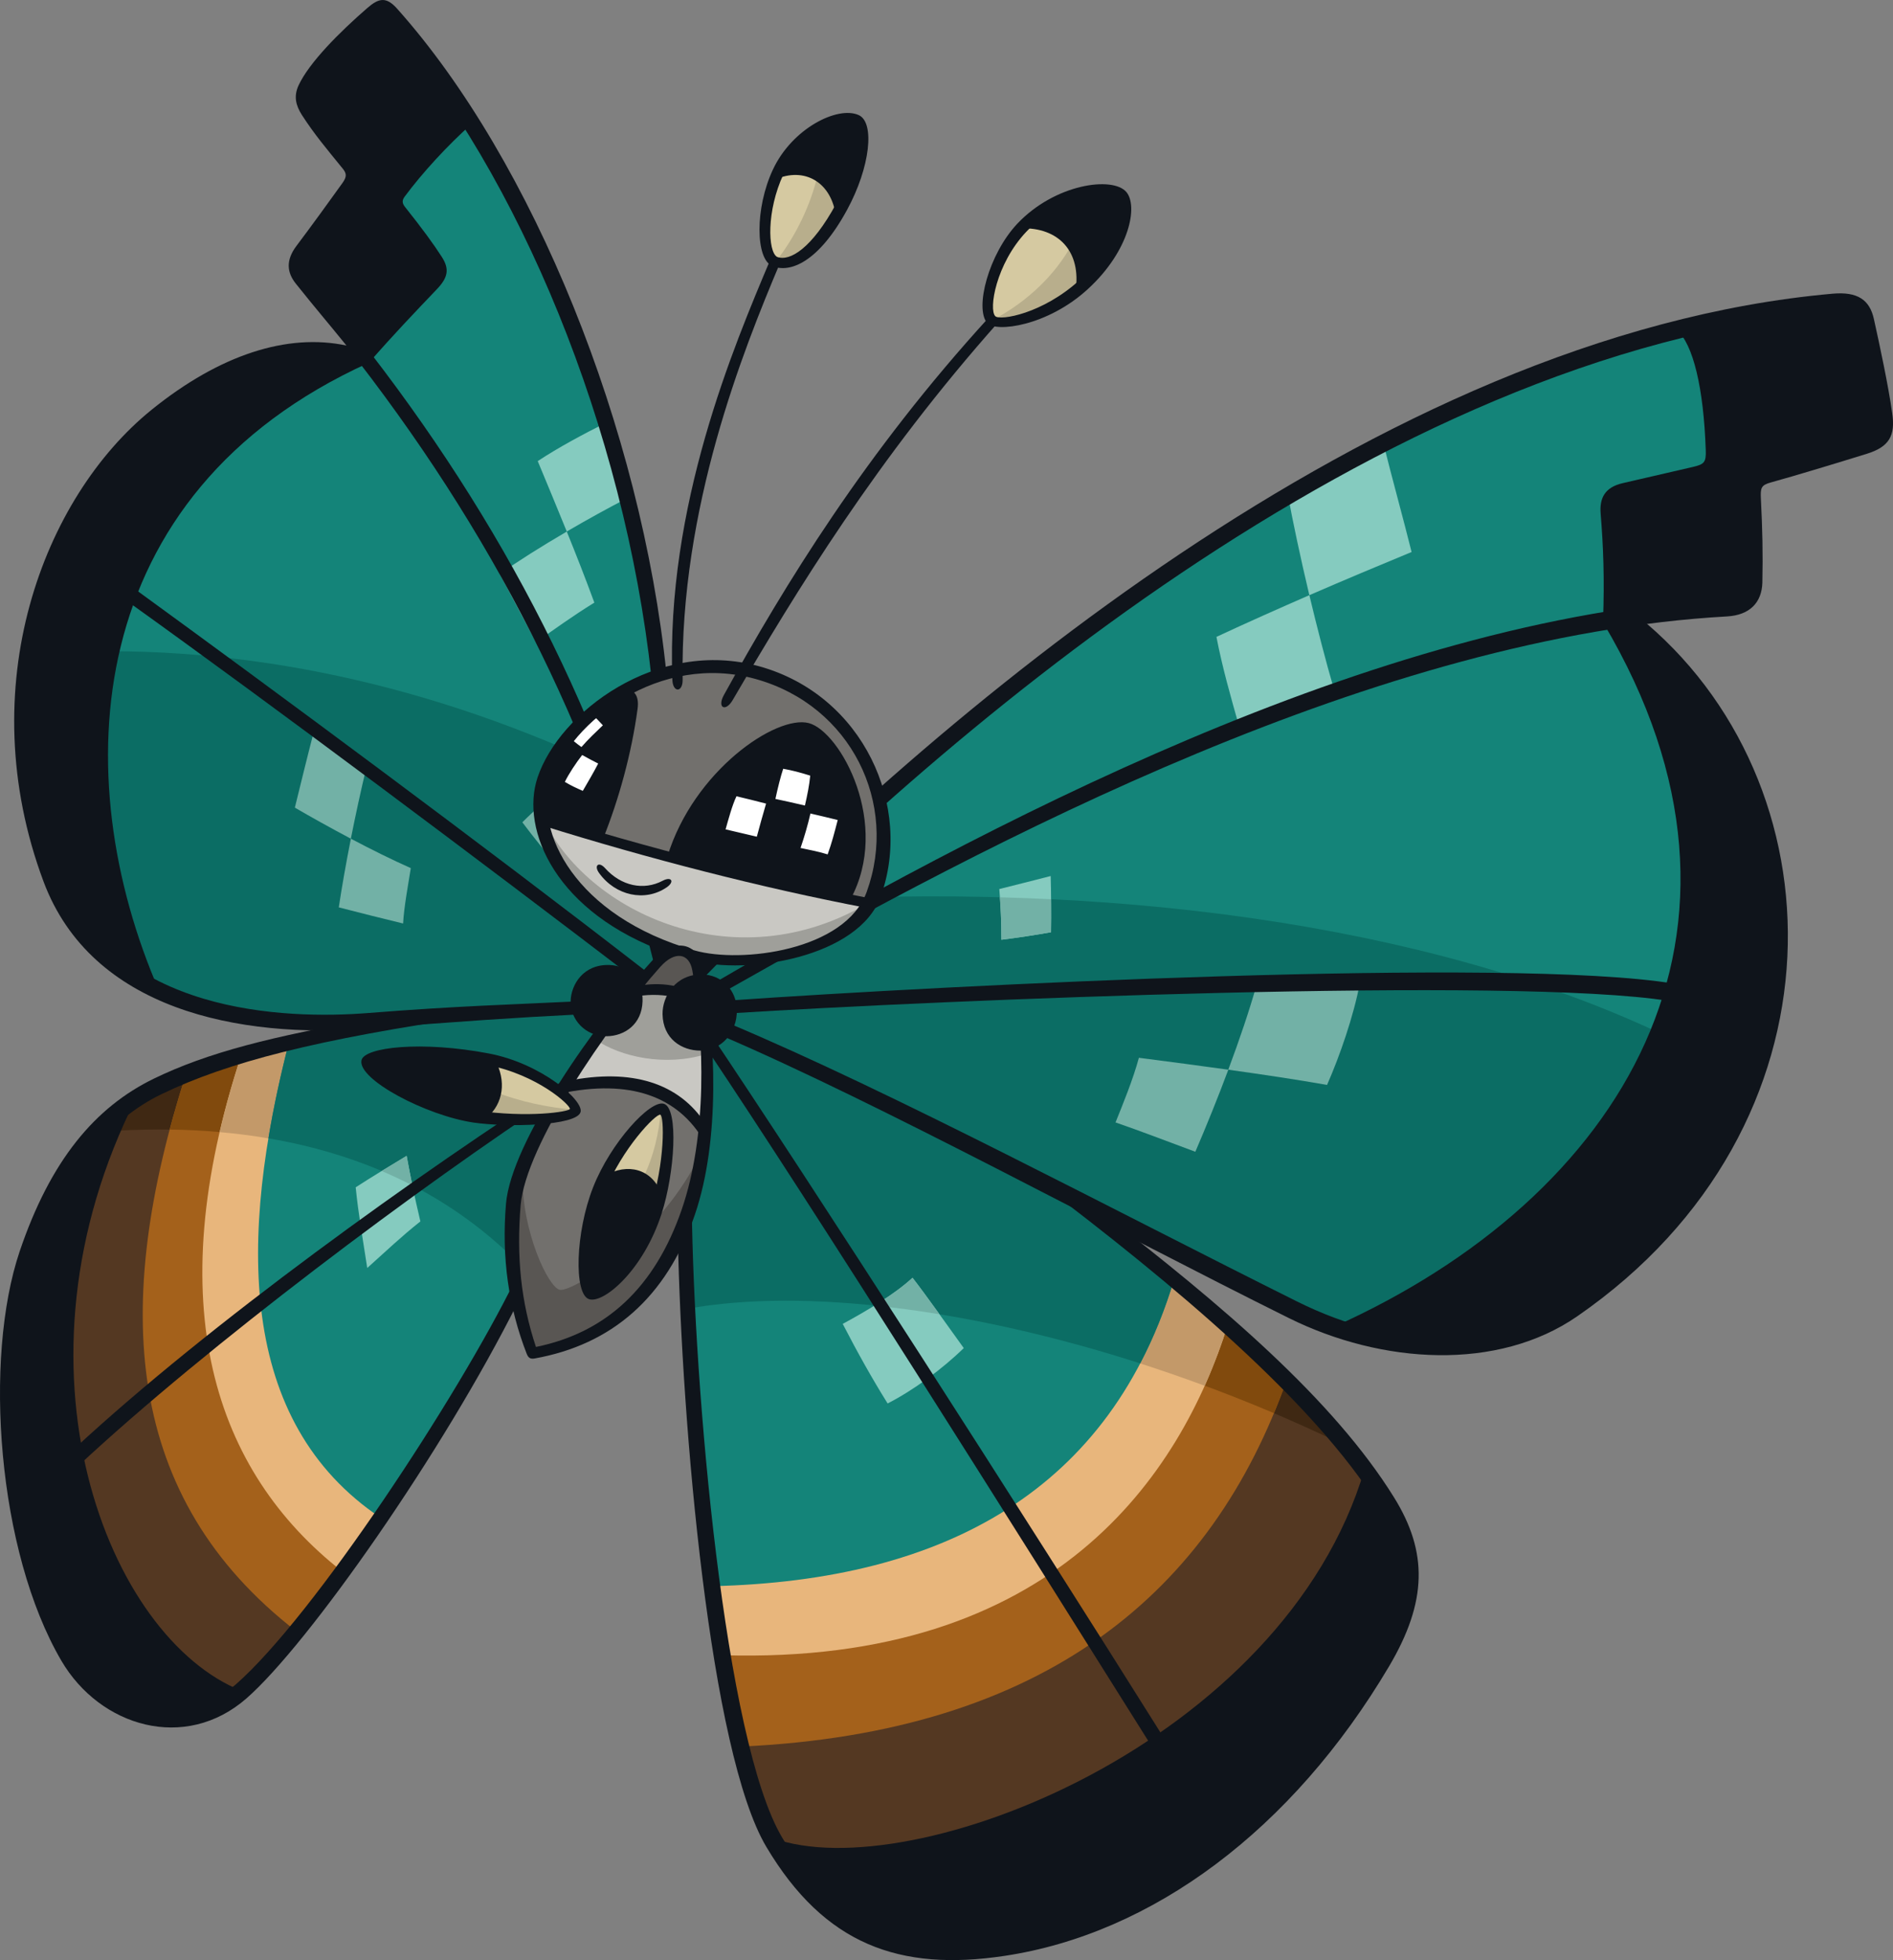 <?xml version="1.0" encoding="UTF-8"?>
<!-- Created with Inkscape (http://www.inkscape.org/) -->
<svg version="1.1" viewBox="0 0 314.48 325.44" xmlns="http://www.w3.org/2000/svg">
 <rect x="0" y="0" width="314.48" height="325.44" fill="#808080" stroke="none"/>
 <g transform="translate(-3.6249e-6 1)">
  <path d="m113.75 201.9c0.472 31.739 5.632 87.241 15.009 102.95 9.149 15.344 20.687 19.85 37.813 17.293 25.452-3.79 47.784-22.499 62.839-47.373 6.561-10.823 6.043-18.282 0.989-26.426-10.336-16.653-30.156-33.596-53.005-50.98-16.075-8.22-48.59-24.995-60.403-29.121 1.507 10.412 0.639 21.19-3.242 33.657" fill="#0f141b"/>
  <path d="m227.44 243.96c-10.899-15.238-29.197-30.734-50.037-46.581-16.075-8.22-48.606-24.995-60.418-29.121 1.507 10.397 0.639 21.19-3.242 33.642 0.472 31.739 5.632 87.256 15.009 102.97 0.137 0.213 0.274 0.426 0.411 0.639 24.021 8.251 85.399-17.095 98.277-61.545" fill="#543822"/>
  <path d="m223.78 239.17c-11.097-13.7-27.705-27.614-46.383-41.801-16.06-8.22-48.59-24.995-60.403-29.121 1.507 10.397 0.639 21.19-3.242 33.642 0.061 4.399 0.228 9.271 0.472 14.401 27.553-4.963 71.394 4.247 109.56 22.88" fill="#3f2813"/>
  <path d="m123.1 288.99c50.661-2.314 78.229-25.741 90.65-60.86-10.108-10.123-22.666-20.368-36.352-30.765-16.075-8.22-48.59-24.995-60.403-29.121 1.507 10.412 0.639 21.19-3.242 33.657 0.365 24.615 3.562 63.539 9.347 87.088" fill="#a4611b"/>
  <path d="m117 168.25c1.507 10.397 0.624 21.19-3.242 33.657 0.061 4.399 0.213 9.255 0.457 14.385 24.676-4.445 62.397 2.466 97.424 17.339 0.746-1.796 1.461-3.623 2.116-5.495-10.123-10.123-22.682-20.368-36.351-30.765-16.075-8.22-48.59-24.995-60.403-29.121" fill="#814a0d"/>
  <path d="m203.97 218.94c-8.022-7.124-17.019-14.309-26.563-21.57-16.075-8.22-48.606-24.995-60.403-29.121 1.492 10.397 0.624 21.19-3.258 33.642 0.304 19.865 2.436 49.017 6.287 71.927 55.075 1.644 76.113-29.867 83.937-54.877" fill="#e8b67c"/>
  <path d="m117 168.25c1.507 10.397 0.624 21.19-3.242 33.657 0.061 4.384 0.228 9.255 0.472 14.385 21.981-3.958 54.345 1.111 85.901 12.787 1.538-3.425 2.816-6.835 3.836-10.138-8.007-7.124-17.019-14.309-26.563-21.57-16.075-8.22-48.59-24.995-60.403-29.121" fill="#c39969"/>
  <path d="m118.31 262.36c38.848-0.913 66.294-16.151 76.767-51.026-5.587-4.628-11.508-9.286-17.673-13.959-16.075-8.22-48.59-24.995-60.403-29.121 1.492 10.397 0.624 21.19-3.242 33.642 0.244 16.669 1.781 39.898 4.551 60.464" fill="#148479"/>
  <path d="m117 168.25c1.507 10.397 0.624 21.19-3.242 33.657 0.061 4.384 0.213 9.255 0.472 14.385 19.485-3.516 47.144 0.076 75.184 9.073 2.238-4.277 4.141-8.936 5.663-14.035-5.587-4.628-11.508-9.271-17.673-13.959-16.075-8.22-48.59-24.995-60.403-29.121" fill="#0b6d64"/>
  <path d="m312.79 67.655c-0.761-5.298-1.948-10.245-3.151-15.664-0.517-2.344-2.573-2.892-5.1-2.679-72.688 6.47-144.31 65.64-188.55 111.11 0.563 2.984 0.822 4.963 1.127 7.672 27.842 11.813 67.71 33.611 97.683 48.332 16.303 8.007 33.809 8.464 46.246-0.274 44.815-31.541 43.354-87.56 9.438-114.67 5.511-0.807 10.975-1.385 16.395-1.69 2.892-0.152 4.338-1.69 4.399-4.338 0.107-4.841 0.061-8.738-0.198-13.837-0.107-2.207 0.502-3.334 2.588-3.897 5.708-1.553 11.189-3.395 16.105-4.902 2.557-0.792 3.455-2.07 3.014-5.16" fill="#0f141b"/>
  <path d="m267.52 101.95c0.274-7.794 0.137-12.757-0.274-17.795-0.198-2.344 0.761-3.379 2.542-3.79 3.958-0.913 7.52-1.72 11.737-2.694 2.603-0.594 3.303-1.933 3.242-3.927-0.335-9.514-1.933-17.384-4.81-20.307-63.95 15.557-124.73 66.644-163.96 106.98 0.563 2.984 0.822 4.963 1.127 7.672 27.842 11.813 67.71 33.611 97.668 48.332 2.755 1.355 5.526 2.466 8.312 3.379 49.747-22.606 74.134-67.771 44.419-117.85" fill="#148479"/>
  <path d="m275.43 170.38c-38.391-17.917-91.762-25.269-147.74-21.662-4.08 3.958-7.992 7.885-11.706 11.706 0.563 2.984 0.822 4.963 1.127 7.672 27.842 11.813 67.71 33.596 97.683 48.332 2.74 1.34 5.511 2.451 8.296 3.364 25.193-11.447 43.887-28.679 52.335-49.412" fill="#0b6d64"/>
  <path d="m85.838 213.21c-12.528 25.452-35.94 58.013-45.789 66.614-10.123 8.86-22.773 3.943-28.542-5.906-10.321-17.628-12.909-48.53-6.744-66.766 3.242-9.56 9.133-21.936 21.372-27.842 10.427-5.039 23.625-8.327 45.759-11.721 10.245-0.837 20.824-1.492 31.511-1.583-6.561 8.144-17.232 25.209-17.902 31.115-0.655 5.906-0.365 10.153 0.335 16.09" fill="#0f141b"/>
  <path d="m85.838 213.21c-0.7-5.937-0.989-10.184-0.335-16.09 0.67-5.906 11.341-22.971 17.902-31.115-10.686 0.091-21.266 0.746-31.511 1.583-22.134 3.395-35.332 6.683-45.759 11.721-1.796 0.868-3.44 1.888-4.978 2.999-21.814 43.658-4.689 89.037 18.115 98.17 0.259-0.213 0.518-0.426 0.776-0.655 9.849-8.601 33.261-41.162 45.789-66.614" fill="#543822"/>
  <path d="m71.899 167.59c-22.149 3.395-35.332 6.683-45.759 11.721-1.796 0.868-3.44 1.888-4.978 2.999-0.746 1.492-1.431 2.968-2.07 4.445 25.802-1.507 49.23 4.582 66.218 21.175-0.259-3.532-0.244-6.804 0.198-10.808 0.655-5.906 11.341-22.971 17.902-31.115-10.686 0.091-21.281 0.746-31.511 1.583" fill="#3f2813"/>
  <path d="m85.509 197.12c0.655-5.906 11.341-22.956 17.902-31.115-10.686 0.091-21.281 0.746-31.511 1.583-18.891 2.892-31.267 5.724-40.964 9.621-12.437 38.665-10.321 70.48 18.282 92.629 11.356-13.929 27.111-37.326 36.626-56.628-0.715-5.922-0.989-10.184-0.335-16.09" fill="#a4611b"/>
  <path d="m71.899 167.59c-18.891 2.892-31.252 5.724-40.964 9.621-1.02 3.151-1.918 6.272-2.74 9.331 22.179 0.304 42.151 6.774 57.115 21.388-0.259-3.532-0.244-6.804 0.198-10.808 0.655-5.906 11.341-22.971 17.902-31.115-10.686 0.091-21.281 0.746-31.511 1.583" fill="#814a0d"/>
  <path d="m103.41 166c-10.686 0.091-21.281 0.746-31.511 1.583-13.426 2.055-23.549 4.08-31.77 6.485-13.776 41.664-4.521 69.217 16.73 85.855 10.062-13.67 21.479-31.465 28.984-46.718-0.7-5.922-0.989-10.184-0.335-16.09 0.655-5.906 11.341-22.956 17.902-31.115" fill="#e8b67c"/>
  <path d="m71.899 167.59c-13.426 2.055-23.549 4.08-31.77 6.47-1.477 4.475-2.679 8.753-3.638 12.909 18.861 1.659 35.743 8.205 48.819 20.961-0.259-3.532-0.244-6.804 0.198-10.808 0.655-5.906 11.341-22.971 17.902-31.115-10.686 0.091-21.281 0.746-31.511 1.583" fill="#c39969"/>
  <path d="m85.509 197.12c0.655-5.906 11.341-22.956 17.902-31.115-10.686 0.091-21.281 0.746-31.511 1.583-9.438 1.446-17.232 2.877-23.884 4.43-8.372 32.47-8.601 62.991 15.207 78.975 8.251-11.98 16.653-25.68 22.621-37.782-0.715-5.922-0.989-10.184-0.335-16.09" fill="#148479"/>
  <path d="m71.899 167.59c-9.423 1.446-17.232 2.877-23.884 4.43-1.401 5.404-2.557 10.747-3.425 15.984 15.588 2.649 29.547 9.012 40.72 19.926-0.259-3.532-0.244-6.804 0.198-10.808 0.655-5.906 11.341-22.971 17.902-31.115-10.686 0.091-21.281 0.746-31.511 1.583" fill="#0b6d64"/>
  <path d="m109.52 111.06c-4.308-41.816-23.093-85.688-44.587-109.72-1.127-1.279-1.842-0.944-2.892-0.03-4.719 4.217-9.316 8.509-11.052 12.467-0.594 1.324-0.259 2.283 0.441 3.379 1.918 2.968 3.927 5.785 6.789 9.316 0.731 0.898 1.035 2.131 0.183 3.318-2.314 3.197-5.556 7.505-8.098 10.899-1.401 1.872-1.309 3.136-0.213 4.491 4.095 5.115 6.5 8.083 10.61 13.137-11.737-3.318-23.884 1.34-34.54 9.956-17.887 14.461-28.969 45.439-17.323 76.6 7.459 19.957 30.049 25.376 52.442 23.61 16.029-1.264 30.734-1.918 42.121-2.481 2.816-3.471 5.541-7.961 9.194-9.286z" fill="#0f141b"/>
  <path d="m77.756 18.52c-4.247 3.745-8.875 8.799-11.691 12.62-0.807 1.081-0.685 1.766 0 2.618 2.192 2.771 4.689 6.013 6.226 8.388 0.944 1.461 0.974 2.481-0.518 4.034-3.927 4.125-7.215 7.733-11.067 12.148-49.58 22.134-50.174 70.892-35.743 104.46 10.153 5.313 23.26 6.728 36.321 5.708 16.014-1.279 30.734-1.933 42.121-2.497 2.816-3.471 5.526-7.961 9.194-9.271l-3.075-45.668c-3.425-33.2-15.984-67.695-31.77-92.538" fill="#148479"/>
  <g fill="#85cbbf">
   <path d="m89.041 105.63c3.121-2.192 5.937-4.247 9.697-6.576-1.522-4.141-3.06-8.053-4.582-11.797-4.247 2.481-8.235 4.993-11.128 7.048"/>
   <path d="m104.31 81.663c-3.273 1.675-6.789 3.623-10.153 5.587-1.659-4.08-3.273-7.961-4.826-11.691 3.532-2.329 7.52-4.445 11.447-6.424 1.37 4.125 2.39 7.657 3.532 12.528"/>
   <path d="m67.554 190.91c-3.166 1.918-5.739 3.455-8.464 5.221 0.441 4.415 1.172 8.54 1.918 13.396 3.303-2.953 5.587-5.16 8.829-7.733-0.959-4.11-1.553-6.835-2.283-10.884"/>
   <path d="m221.69 113.74c-1.477-5.069-2.908-10.641-4.171-15.923-5.1 2.223-10.275 4.521-15.436 6.926 0.989 5.115 2.36 9.895 3.821 15.04 4.689-1.948 11.128-4.262 15.786-6.043"/>
   <path d="m213.97 81.245c0.761 4.156 2.025 10.153 3.547 16.577 5.785-2.512 11.493-4.902 16.988-7.17-1.385-5.572-3.318-12.513-4.734-18.237-5.008 2.694-9.682 5.206-15.801 8.829"/>
   <path d="m166.01 146.61c0.244 2.938 0.35 5.297 0.35 8.418 2.618-0.335 5.434-0.746 8.251-1.248 0.046-2.847 0.015-6.698-0.061-9.331-3.379 0.852-5.374 1.385-8.54 2.162"/>
   <path d="m151.6 211.15c2.603 3.379 5.906 8.083 8.509 11.676-3.516 3.44-8.372 7.018-12.65 9.194-2.542-4.064-4.993-8.433-7.459-13.213 4.141-2.238 8.723-4.993 11.6-7.657"/>
  </g>
  <path d="m24.972 162.79c10.153 5.313 23.26 6.728 36.306 5.693 16.029-1.264 30.75-1.918 42.136-2.481 2.801-3.471 5.526-7.961 9.179-9.271l-1.705-25.254c-30.308-16.029-61.484-24.234-92.249-24.356-4.247 18.922-0.776 39.137 6.333 55.669" fill="#0b6d64"/>
  <g fill="#72b1a6">
   <path d="m60.858 126.47c-0.913 3.79-1.796 7.885-2.573 11.782-3.471-1.842-6.774-3.684-9.301-5.16 1.05-4.262 1.918-7.855 3.227-12.909 2.283 1.735 5.282 3.775 8.646 6.287"/>
   <path d="m58.291 138.25c-0.837 4.232-1.538 8.251-2.009 11.402 4.11 1.05 6.576 1.69 10.686 2.679 0.137-2.679 0.852-6.5 1.279-9.194-3.121-1.385-6.622-3.121-9.956-4.886"/>
   <path d="m93.428 143.75c-2.39-2.725-5.054-6.089-6.652-8.22 0.883-0.898 1.857-1.781 2.953-2.801 0.411 3.014 1.172 6.774 3.699 11.021"/>
   <path d="m67.554 190.91c-1.492 0.898-2.847 1.72-4.156 2.512 1.735 0.746 3.44 1.538 5.115 2.405-0.32-1.538-0.624-3.09-0.959-4.917"/>
   <path d="m185.32 185.36c4.08 1.401 8.57 3.136 13.259 4.871 1.812-4.217 3.729-8.936 5.48-13.624-4.704-0.655-9.621-1.309-14.857-1.979-0.974 3.608-2.71 7.824-3.882 10.732"/>
   <path d="m225.91 162.25c-1.066 5.526-3.318 12.041-5.45 16.882-5.206-0.913-10.641-1.72-16.41-2.527 1.842-4.917 3.501-9.819 4.719-14.127 5.237-0.137 10.047-0.259 17.141-0.228"/>
   <path d="m166.36 155.03c2.603-0.32 5.419-0.746 8.235-1.248 0.03-1.629 0.046-3.592 0.015-5.48-2.816-0.137-5.648-0.244-8.509-0.32 0.167 2.344 0.259 4.43 0.259 7.048"/>
   <path d="m156.07 217.21c-1.553-2.146-3.105-4.293-4.475-6.059-1.675 1.553-3.912 3.121-6.317 4.612 3.516 0.365 7.124 0.837 10.793 1.446"/>
  </g>
  <g fill="#0f141b">
   <path d="m96.328 167.42c-10.443 0.518-20.048 1.172-34.981 2.36-21.631 1.69-46.14-3.105-54.116-24.417-12.087-32.363-0.03-63.798 17.963-78.335 11.326-9.149 22.545-12.741 32.363-10.656-3.41-4.201-4.704-5.648-8.388-10.245-1.522-1.888-1.705-3.912 0.061-6.272 2.451-3.258 5.587-7.566 7.642-10.443 0.792-1.096 0.7-1.629 0.061-2.42-2.725-3.349-4.689-5.663-6.774-8.89-1.02-1.598-1.385-3.09-0.578-4.886 1.751-3.806 6.835-8.89 11.417-12.863 1.918-1.675 3.151-1.948 4.963 0.076 22.651 25.346 40.568 69.765 44.754 110.41l-2.481 0.7c-4.536-41.36-21.966-83.541-43.963-108.78-0.67-0.776-1.172-0.822-1.918-0.107-3.927 3.455-8.175 7.916-9.864 11.28-0.502 0.989-0.335 1.705 0.35 2.771 2.04 3.182 3.79 5.648 6.485 8.951 1.583 1.948 1.522 3.212 0.091 5.221-2.07 2.877-5.617 7.276-8.053 10.534-0.959 1.264-0.959 2.207-0.015 3.395 4.019 5.008 6.15 7.809 10.123 12.696l-2.512 1.735c-10.138-2.603-21.738 2.116-31.846 10.29-16.699 13.487-28.466 43.78-16.867 74.834 8.585 22.971 37.158 23.93 50.935 22.834 14.964-1.187 24.204-1.416 34.662-1.933z"/>
   <path d="m23.486 162.13c-14.827-34.677-12.452-82.78 36.595-104.64 3.927-4.491 6.911-7.916 10.686-11.874 1.309-1.37 1.233-1.735 0.472-2.908-1.264-1.948-3.318-4.612-6.165-8.205-0.868-1.096-1.233-2.466-0.03-4.095 3.029-4.11 7.885-9.347 12.041-12.985l1.309 2.116c-4.003 3.547-8.281 8.205-11.173 12.117-0.472 0.639-0.411 1.111 0.076 1.72 2.892 3.623 4.81 6.272 6.089 8.266 1.294 1.994 1.066 3.41-0.792 5.358-3.79 3.973-7.246 7.581-11.204 12.117-0.061 0.061-0.137 0.122-0.213 0.152-47.845 21.753-50.143 68.715-34.799 104.11z"/>
   <path d="m106.24 162.14c-26.152-19.987-60.342-45.592-85.17-63.372l0.837-2.329c24.508 17.826 57.861 42.471 85.764 64.102z"/>
   <path d="m108.73 159.32c-8.92-36.123-25.102-69.126-49.26-100.41l1.994-1.416c24.113 31.237 40.431 64.407 49.123 100.3z"/>
   <path d="m86.063 215.17c-12.422 24.874-34.829 56.811-45.104 65.807-10.214 8.936-24.341 4.719-30.765-6.241-10.641-18.176-12.954-50.128-6.926-67.969 5.1-15.07 12.498-23.945 22.362-28.71 8.814-4.262 19.348-6.987 36.869-10.016l16.593-0.32c-26.579 3.836-41.329 7.672-52.244 12.939-8.677 4.186-15.984 12.741-20.748 26.837-6.135 18.1-3.045 49.184 6.622 65.67 5.374 9.194 16.699 14.02 26.442 5.511 12.954-11.341 36.915-47.829 46.353-67.025z"/>
   <path d="m38.254 281.32c-22.758-9.042-40.005-54.025-18.891-97.714l3.288-2.329c-22.621 44.709-4.719 89.691 17.521 98.475z"/>
   <path d="m93.102 180.66c-23.367 15.329-58.668 41.756-80.116 61.743l-0.578-2.923c22.24-20.596 56.917-45.531 82.537-61.941z"/>
   <path d="m118.78 162.13c44.206-25.741 109.4-60.54 167.77-63.798 2.557-0.152 3.242-1.02 3.288-2.953 0.122-4.841-0.076-8.646-0.335-13.731-0.152-3.105 0.563-4.567 3.669-5.419 4.049-1.111 11.082-3.258 15.938-4.765 2.146-0.67 2.527-1.294 2.177-3.745-0.639-4.415-2.009-10.656-2.984-15.086-0.35-1.568-1.416-2.009-3.745-1.796-76.143 6.759-149.87 71.637-188.32 111.19l-0.578-3.121c38.757-39.746 112.63-104.38 188.76-111.14 4.201-0.381 6.18 1.035 6.881 4.186 0.99 4.445 2.42 11.173 3.045 15.634 0.548 3.76-0.487 5.602-4.217 6.759-5.008 1.553-11.919 3.653-15.968 4.765-1.598 0.441-1.72 0.913-1.629 2.71 0.259 5.115 0.35 9.042 0.244 13.913-0.091 3.273-2.055 5.404-5.891 5.617-57.907 3.242-121.48 36.717-166.43 62.215z"/>
   <path d="m221.6 219.29c47.784-21.433 75.215-65.518 44.8-116.79-0.061-0.107-0.091-0.228-0.091-0.35 0.259-7.139 0.046-12.422-0.396-17.856-0.213-2.603 0.7-4.384 3.638-5.069 2.39-0.548 9.331-2.162 11.676-2.694 1.872-0.441 2.223-0.746 2.146-2.786-0.35-10.351-2.101-17.613-4.81-19.957l2.71-0.639c3.745 4.262 4.582 15.603 4.749 20.566 0.107 2.771-0.898 4.354-4.338 5.145-2.344 0.533-9.24 2.055-11.63 2.603-1.279 0.289-1.751 0.822-1.598 2.74 0.457 5.45 0.411 10.397 0.167 17.506 28.375 48.027 9.118 94.106-44.054 118.57z"/>
   <path d="m272.01 101.25c34.114 27.401 35.666 84.759-9.971 116.29-13.198 9.133-32.409 8.007-47.982 0.274-29.882-14.827-67.71-35.499-94.167-46.855l1.157-2.07c26.898 11.28 64.376 31.237 94.365 46.17 16.638 8.296 32.759 7.946 44.633-0.396 44.008-30.963 42.715-85.871 8.616-112.95z"/>
   <path d="m121.25 165.11c35.956-2.497 129.7-7.292 156.9-2.786l-0.852 2.877c-25.604-4.125-121.03-0.152-155.83 2.04z"/>
   <path d="m114.92 199.26c0.35 30.43 5.45 88.808 15.04 104.87 8.433 14.127 18.678 18.891 36.397 16.258 23.671-3.532 45.713-20.094 61.682-46.475 5.678-9.408 6.043-16.73 1.05-24.767-10.838-17.46-34.068-36.9-56.582-53.903l10.047 4.673c20.581 15.816 39 31.526 49.047 47.723 5.602 9.027 5.541 17.247-0.837 28.025-16.105 27.172-39.35 44.419-63.965 48.088-17.354 2.588-29.806-1.872-39.472-18.084-9.377-15.71-14.081-70.009-14.72-101.26z"/>
   <path d="m191.42 289.1c-23.549-37.508-55.821-88.854-74.012-115.97l-0.274-3.821c17.902 26.579 52.229 80.025 76.311 118.39z"/>
   <path d="m228.16 244.95c-12.757 44.48-73.86 69.689-98.155 61.895l-1.568-2.649c22.773 8.296 84.82-15.694 98.262-61.286z"/>
  </g>
  <path d="m115.88 159.91c-0.639-3.532-3.821-4.125-6.744-0.944-9.468 10.321-22.971 30.095-23.808 40.02-0.852 9.94 0.655 17.902 3.182 24.661 10.595-1.872 20.566-8.053 25.863-23.336 4.034-11.63 3.851-27.568 1.507-40.401" fill="#c9c8c3"/>
  <path d="m114.37 200.31c1.385-4.003 2.268-8.525 2.74-13.259-5.237-8.54-14.705-9.255-23.351-7.566-4.551 7.353-8.022 14.629-8.448 19.515-0.837 9.925 0.67 17.902 3.197 24.645 10.58-1.872 20.566-8.053 25.863-23.336" fill="#72706d"/>
  <path d="m90.453 128.47c3.775-11.295 19.698-22.164 35.438-17.78 17.795 4.947 24.28 23.077 19.317 36.747-3.532 9.742-21.601 12.559-29.988 10.23-20.809-5.815-27.675-20.459-24.767-29.197" fill="#72706d"/>
  <path d="m144.48 148.99c-15.938-3.105-35.438-7.855-54.451-13.807 1.355 8.235 9.103 17.993 25.178 22.484 7.931 2.207 24.493-0.183 29.273-8.677" fill="#c9c8c3"/>
  <path d="m101.74 114.66c2.375-0.852 3.592-0.259 3.318 1.857-0.959 7.079-2.892 14.812-5.587 21.479-3.349-1.005-6.211-1.69-9.423-2.816-0.837-5.602 0.989-13.259 11.691-20.52" fill="#0f141b"/>
  <path d="m111.67 141.44c4.156-13.548 17.521-22.895 22.529-21.555 4.46 1.203 13.244 15.694 6.272 28.314-8.707-1.796-20.17-4.567-28.801-6.759" fill="#0f141b"/>
  <path d="m142.32 18.903c-2.755-1.218-9.712 1.598-13 8.646-2.74 5.846-2.923 13.959-0.639 14.903 3.014 1.233 7.276-1.903 11.173-9.073 3.882-7.124 4.506-13.579 2.466-14.477" fill="#d5c9a1"/>
  <path d="m142.32 18.903c-2.755-1.218-9.712 1.598-13 8.646-0.03 0.076-0.061 0.137-0.091 0.213 4.308-1.614 9.286-0.076 10.382 6.059 0.091-0.152 0.167-0.289 0.244-0.441 3.882-7.124 4.506-13.579 2.466-14.477" fill="#0f141b"/>
  <path d="m169.74 36.828c6.165-6.53 14.964-7.368 16.653-5.419 1.644 1.888 0.107 8.92-6.317 14.842-6.028 5.541-14.264 7.155-15.405 5.83-1.553-1.812 0.274-10.169 5.069-15.253" fill="#d5c9a1"/>
  <path d="m180.07 46.248c6.439-5.922 7.961-12.954 6.333-14.827-1.629-1.888-9.758-1.172-15.862 4.628 6.18 0 9.925 4.338 9.042 10.625 0.167-0.152 0.335-0.274 0.487-0.426" fill="#0f141b"/>
  <g fill="#fff">
   <path d="m119.75 137.19c2.025 0.426 4.141 1.005 6.454 1.477 0.426-1.69 1.264-4.689 1.857-6.728-2.086-0.441-4.217-1.111-6.074-1.446-0.929 1.842-1.675 4.582-2.238 6.698"/>
   <path d="m134.14 133.29c-0.457 2.238-1.233 4.749-1.994 6.972 1.781 0.381 4.125 0.929 5.724 1.355 0.883-2.36 1.294-4.08 2.116-6.926-1.751-0.457-3.882-0.944-5.846-1.401"/>
   <path d="m129.68 125.91c-0.518 1.477-1.035 3.988-1.675 6.226 2.055 0.426 4.156 0.898 6.211 1.385 0.411-2.009 0.898-4.171 1.066-6.196-2.04-0.624-3.577-1.035-5.602-1.416"/>
   <path d="m93.003 129.08c1.416 0.807 2.527 1.37 4.049 2.101 1.127-1.933 2.07-3.516 3.212-5.724-1.127-0.472-2.603-1.233-3.684-1.948-1.233 1.522-2.71 3.669-3.577 5.572"/>
   <path d="m98.833 117.15c0.807 0.776 1.583 1.583 2.207 2.314-1.416 1.34-3.06 2.527-4.399 4.171-0.837-0.563-1.644-1.096-2.436-1.72 1.507-2.07 2.847-3.41 4.628-4.765"/>
  </g>
  <path d="m135.83 28.056c-1.081 4.765-3.638 10.275-7.033 14.461 2.36 1.187 7.033-1.964 10.869-8.707-0.441-2.451-1.812-4.826-3.836-5.754" fill="#b8ae8c"/>
  <path d="m178.05 39.617c-2.71 4.917-7.231 9.392-13.091 12.498 2.466 1.172 8.707-0.685 14.568-5.358 0.396-2.512 0.198-5.267-1.477-7.139" fill="#b8ae8c"/>
  <path d="m89.773 133.86c6.47 15.877 31.983 28.908 55.136 14.659-4.856 7.84-16.608 11.006-29.638 9.301-0.685-0.7-1.812-1.34-2.862-0.913-10.96-3.729-21.098-11.645-22.636-23.047" fill="#9f9f9a"/>
  <path d="m116.74 165.59c-0.244-1.948-0.533-3.851-0.868-5.678-0.639-3.532-3.806-4.141-6.744-0.944-1.309 1.431-2.694 3.029-4.11 4.765 4.156-0.898 8.448-0.274 11.721 1.857" fill="#595653"/>
  <path d="m98.859 171.57c4.247 2.953 11.721 4.536 18.419 2.451-0.076-4.171-0.228-5.693-0.655-8.783-2.968-1.675-8.312-2.71-11.706-1.492-1.644 2.086-4.171 5.374-6.059 7.824" fill="#9f9f9a"/>
  <path d="m86.82 194.21c-0.183 9.088 4.247 18.541 6.18 18.937 2.344 0.457 18.282-9.849 24.097-24.28-3.562 24.371-17.156 33.368-28.588 34.784-2.436-6.759-5.434-23.351-1.69-29.44" fill="#595653"/>
  <g fill="#0f141b">
   <path d="m109.71 159.51c-9.042 10.123-22.362 29.699-23.214 39.563-0.715 8.57 0.046 16.105 2.542 23.565 11.706-2.39 19.744-9.91 24.189-22.743 4.247-12.239 3.851-28.466 1.781-39.807-0.518-2.831-2.877-3.273-5.298-0.578m-22.195 64.3c-3.014-7.718-4.217-15.999-3.455-24.95 0.868-10.275 14.903-30.141 24.387-40.477 3.364-3.653 7.505-3.075 8.327 1.461 2.101 11.493 2.923 28.344-1.34 40.842-4.719 13.792-13.853 21.586-26.639 23.869-0.731 0.122-1.035-0.152-1.279-0.746"/>
   <path d="m116.85 166.66c-3.334-2.405-8.159-3.105-12.68-1.888l1.644-2.055c3.973-0.761 7.733-0.137 10.838 1.857z"/>
   <path d="m116.98 188.5c-4.354-7.52-12.361-10.382-23.884-7.946l1.264-2.101c10.595-2.116 18.48 0.35 22.895 7.215z"/>
   <path d="m91.478 128.82c-2.679 8.037 3.851 22.271 23.945 27.994 7.672 2.177 25.011 0.03 28.558-9.727 5.328-14.659-2.588-30.932-18.435-35.347-15.984-4.46-30.704 7.018-34.068 17.08m19.531 28.405c-18.648-6.576-24.615-20.429-21.707-29.136 3.608-10.793 19.865-23.184 36.869-18.45 17.278 4.81 25.543 23.321 20.124 38.254-3.638 10.016-22.088 13.076-31.298 10.564-0.7-1.492-2.786-1.918-3.988-1.233"/>
   <path d="m144.12 149.77c-17.658-3.364-36.641-8.281-53.949-13.685l-0.289-1.857c17.506 5.511 37.021 10.488 54.923 13.974z"/>
   <path d="m99.519 143.94c-0.898-1.248-0.046-1.964 0.989-0.807 2.694 2.999 6.439 3.76 9.575 2.101 1.477-0.776 2.04 0.152 0.67 1.096-3.608 2.466-8.525 1.385-11.234-2.39"/>
   <path d="m98.63 137.82c2.603-6.409 4.551-13.913 5.556-21.327 0.198-1.492-0.396-2.405-4.125-0.365l3.592-2.664c1.538-0.107 2.588 0.868 2.268 3.212-1.005 7.474-3.121 15.07-5.724 21.555z"/>
   <path d="m139.64 148.07c7.109-12.665-2.253-26.533-5.648-27.355-4.536-1.111-17.095 7.368-21.57 20.87l-1.538-0.411c4.354-14.187 18.054-23.519 23.473-22.118 5.237 1.37 13.746 16.806 6.896 29.319z"/>
   <path d="m130.11 126.64c-0.411 1.218-0.898 3.166-1.294 5.008 1.629 0.35 3.288 0.715 4.902 1.096 0.411-1.781 0.731-3.379 0.883-4.963-1.644-0.518-2.968-0.868-4.491-1.142m10.382 8.479c-0.67 2.786-1.066 4.338-1.857 6.82-0.152 0.487-0.655 0.533-1.081 0.396-1.705-0.533-3.562-0.883-5.511-1.324-0.731-0.167-0.822-0.563-0.624-1.066 0.761-2.101 1.279-3.851 1.872-5.982-1.598-0.381-3.227-0.731-4.841-1.081-0.548 2.009-1.157 4.506-1.522 5.967-0.137 0.533-0.396 0.685-0.883 0.578-2.283-0.518-4.399-1.005-6.561-1.568-0.426-0.107-0.594-0.426-0.487-0.792 0.563-2.101 1.461-4.826 2.314-6.713 0.244-0.563 0.472-0.578 1.127-0.441 1.979 0.457 3.349 0.822 5.145 1.248 0.548-2.268 0.883-3.866 1.431-5.465 0.183-0.533 0.441-0.563 0.959-0.472 1.72 0.32 3.699 0.837 5.511 1.416 0.35 0.107 0.594 0.259 0.518 0.868-0.244 1.918-0.518 3.547-0.959 5.343 1.705 0.411 3.242 0.746 4.917 1.218 0.426 0.122 0.7 0.381 0.533 1.05m-7.505 4.673c1.477 0.304 3.166 0.639 4.506 1.066 0.715-1.994 1.081-3.44 1.675-5.708-1.37-0.35-3.045-0.731-4.536-1.081-0.411 1.842-1.066 4.064-1.644 5.724m-7.261-1.872c0.365-1.37 1.05-3.851 1.538-5.495-1.857-0.472-3.09-0.792-4.917-1.218-0.715 1.477-1.355 3.897-1.812 5.495 1.751 0.411 3.166 0.731 5.191 1.218"/>
   <path d="m97.872 123.55c0.852 0.487 1.751 0.929 2.497 1.248 0.548 0.228 0.609 0.655 0.365 1.157-1.157 2.253-1.872 3.623-2.999 5.541-0.304 0.518-0.609 0.563-1.127 0.304-1.385-0.67-2.481-1.142-3.943-2.04-0.396-0.228-0.594-0.518-0.35-0.989 0.898-1.751 2.009-3.41 3.227-4.963-0.624-0.457-1.233-0.959-1.842-1.461l0.807-0.989c0.685 0.594 1.401 1.203 2.086 1.675 1.142-1.324 2.42-2.512 3.562-3.608-0.533-0.594-1.218-1.294-1.888-1.933l1.035-0.852c0.807 0.776 1.553 1.507 2.192 2.238 0.335 0.396 0.289 0.852-0.091 1.218-1.142 1.096-2.375 2.177-3.532 3.455m-4.034 5.267c1.035 0.624 1.933 1.035 2.984 1.492 0.822-1.431 1.705-2.892 2.557-4.536-0.746-0.365-1.659-0.868-2.664-1.416-1.035 1.324-2.223 3.121-2.877 4.46"/>
   <path d="m130.15 27.938c-2.831 6.074-2.603 12.863-1.05 13.716 2.101 0.807 5.769-1.401 9.803-8.814 3.927-7.215 4.354-12.437 2.984-13.168-2.162-1.157-8.662 1.69-11.737 8.266m-1.842 15.238c-2.816-1.157-2.908-9.621 0.091-16.014 3.182-6.835 10.747-10.625 14.248-9.057 2.725 1.203 1.933 8.646-1.918 15.725-4.734 8.707-9.484 10.564-12.422 9.347"/>
   <path d="m138.89 35.038c-0.715-5.846-5.282-8.388-10.123-6.226l0.852-2.04c4.81-1.796 9.362 0.563 10.625 5.952z"/>
   <path d="m165.35 51.502c0.776 0.761 7.87-0.365 14.081-6.074 6.576-6.059 7.368-12.163 6.272-13.426-1.324-1.522-9.529-0.548-15.238 5.511-4.993 5.298-6.256 12.863-5.115 13.99m-1.355 1.127c-2.116-2.481 0.274-11.463 5.008-16.486 6.256-6.622 15.816-7.916 18.1-5.282 1.994 2.299 0.594 9.742-6.363 16.121-6.713 6.18-15.36 7.261-16.745 5.648"/>
   <path d="m178.67 47.426c1.035-6.744-2.862-10.671-8.996-10.519l1.705-1.675c6.302 0.228 9.803 4.917 9.027 10.762z"/>
   <path d="m129.57 42.699c-6.15 14.568-16.608 40.629-16.166 69.156 0.03 2.162-1.629 2.177-1.705 0.015-1.081-28.816 10.138-55.227 16.319-69.872z"/>
   <path d="m165.89 52.452c-20.216 22.727-33.535 44.572-44.176 62.793-1.187 2.025-2.634 1.279-1.446-0.868 10.123-18.298 23.473-40.203 44.054-62.717z"/>
   <path d="m101.28 160.05c2.679 0.061 4.491 1.964 4.399 5.115-0.091 3.364-2.39 5.008-4.886 5.084-2.968 0.076-4.993-2.71-4.932-5.069 0.091-2.694 2.101-5.206 5.419-5.13"/>
   <path d="m116.46 161.6c-2.984 0-5.419 2.847-5.374 5.769 0.061 3.516 2.481 5.313 5.298 5.267 2.344-0.046 5.115-2.588 5.069-5.982-0.046-3.105-2.39-5.054-4.993-5.054"/>
  </g>
  <path d="m95.582 183.44c0.289-1.355-6.028-6.957-14.477-8.57-9.712-1.857-19.713-1.385-20.063 0.32-0.502 2.451 10.458 8.114 17.765 9.194 8.098 1.187 16.547 0.183 16.775-0.944" fill="#d5c9a1"/>
  <path d="m110.06 183.2c-1.812-0.609-7.87 6.652-10.488 13.305-2.634 6.652-3.516 16.547-1.416 17.293 2.116 0.746 8.342-5.906 10.823-13.594 2.481-7.672 2.481-16.532 1.081-17.004" fill="#d5c9a1"/>
  <path d="m61.046 175.19c-0.502 2.451 10.443 8.114 17.765 9.179 0.304 0.046 0.594 0.091 0.898 0.122 2.816-2.207 3.699-5.998 1.614-9.575-0.076-0.015-0.137-0.046-0.228-0.061-9.697-1.857-19.698-1.37-20.048 0.335" fill="#0f141b"/>
  <path d="m109.51 198.44c-1.37-4.597-5.572-5.465-9.484-2.999-0.152 0.35-0.32 0.715-0.457 1.081-2.618 6.652-3.516 16.532-1.401 17.278 2.101 0.761 8.342-5.891 10.823-13.579 0.183-0.594 0.35-1.187 0.518-1.781" fill="#0f141b"/>
  <path d="m82.323 180.34c4.156 1.553 8.372 2.512 13.396 2.953-1.005 1.598-7.246 1.979-15.862 1.203 1.248-1.355 2.131-2.131 2.466-4.156" fill="#b8ae8c"/>
  <path d="m109.81 183.1c-0.289 3.729-1.157 7.84-3.045 11.615 1.355 0.959 2.268 2.086 2.755 3.821 1.553-6.287 2.086-14.903 0.289-15.436" fill="#b8ae8c"/>
  <g fill="#0f141b">
   <path d="m100.81 169.45c1.69-0.03 3.729-1.096 3.836-4.323 0.076-2.877-1.614-4.262-3.379-4.293-2.862-0.03-4.354 2.192-4.43 4.384-0.076 2.542 2.162 4.262 3.973 4.232m0.015 1.598c-3.623 0.046-6.12-2.831-6.028-5.876 0.091-2.679 2.086-6.104 6.47-5.952 3.227 0.122 5.587 2.512 5.48 6.013-0.107 3.897-3.045 5.769-5.922 5.815"/>
   <path d="m116.4 171.87c1.903-0.015 4.08-2.009 4.019-5.221-0.046-2.908-2.055-4.308-3.973-4.308-2.588 0-4.43 2.588-4.384 5.023 0.046 2.999 2.086 4.521 4.338 4.506m0 1.568c-3.151 0.015-6.256-1.948-6.333-6.043-0.046-2.938 2.131-6.607 6.439-6.607 3.471 0 5.861 2.679 5.906 5.876 0.061 3.851-2.618 6.744-6.013 6.774"/>
   <path d="m61.865 175.41c-0.35 1.081 8.555 6.683 17.08 7.946 8.89 1.309 15.603 0.213 15.725-0.228 0.152-0.594-5.389-5.708-13.731-7.307-8.875-1.705-18.709-1.522-19.074-0.411m16.79 9.971c-7.87-1.172-19.257-7.155-18.602-10.336 0.457-2.207 10.062-3.258 21.19-1.127 8.738 1.675 15.725 7.794 15.207 9.712-0.624 2.314-12.148 2.573-17.795 1.751"/>
   <path d="m109.7 184.08c-0.715-0.228-6.378 5.602-9.21 12.787-3.455 8.768-2.847 15.816-1.979 16.075 1.035 0.304 6.409-3.653 9.453-13.061 2.603-8.053 2.36-15.588 1.735-15.801m-11.874 30.613c-2.497-0.883-2.253-11.067 0.715-18.587 2.908-7.383 9.514-14.583 11.767-13.837 2.466 0.822 1.781 11.493-0.396 18.237-3.06 9.484-9.712 15.04-12.087 14.187"/>
   <path d="m78.597 184.36c3.334-2.344 3.866-6.074 1.705-9.636l1.979 0.35c1.796 3.303 1.431 7.109-1.431 9.514z"/>
   <path d="m109.1 199.84c-0.913-5.039-5.419-6.165-9.651-3.075l1.035-2.573c3.836-2.162 7.779-1.111 9.362 2.908z"/>
  </g>
 </g>
</svg>
